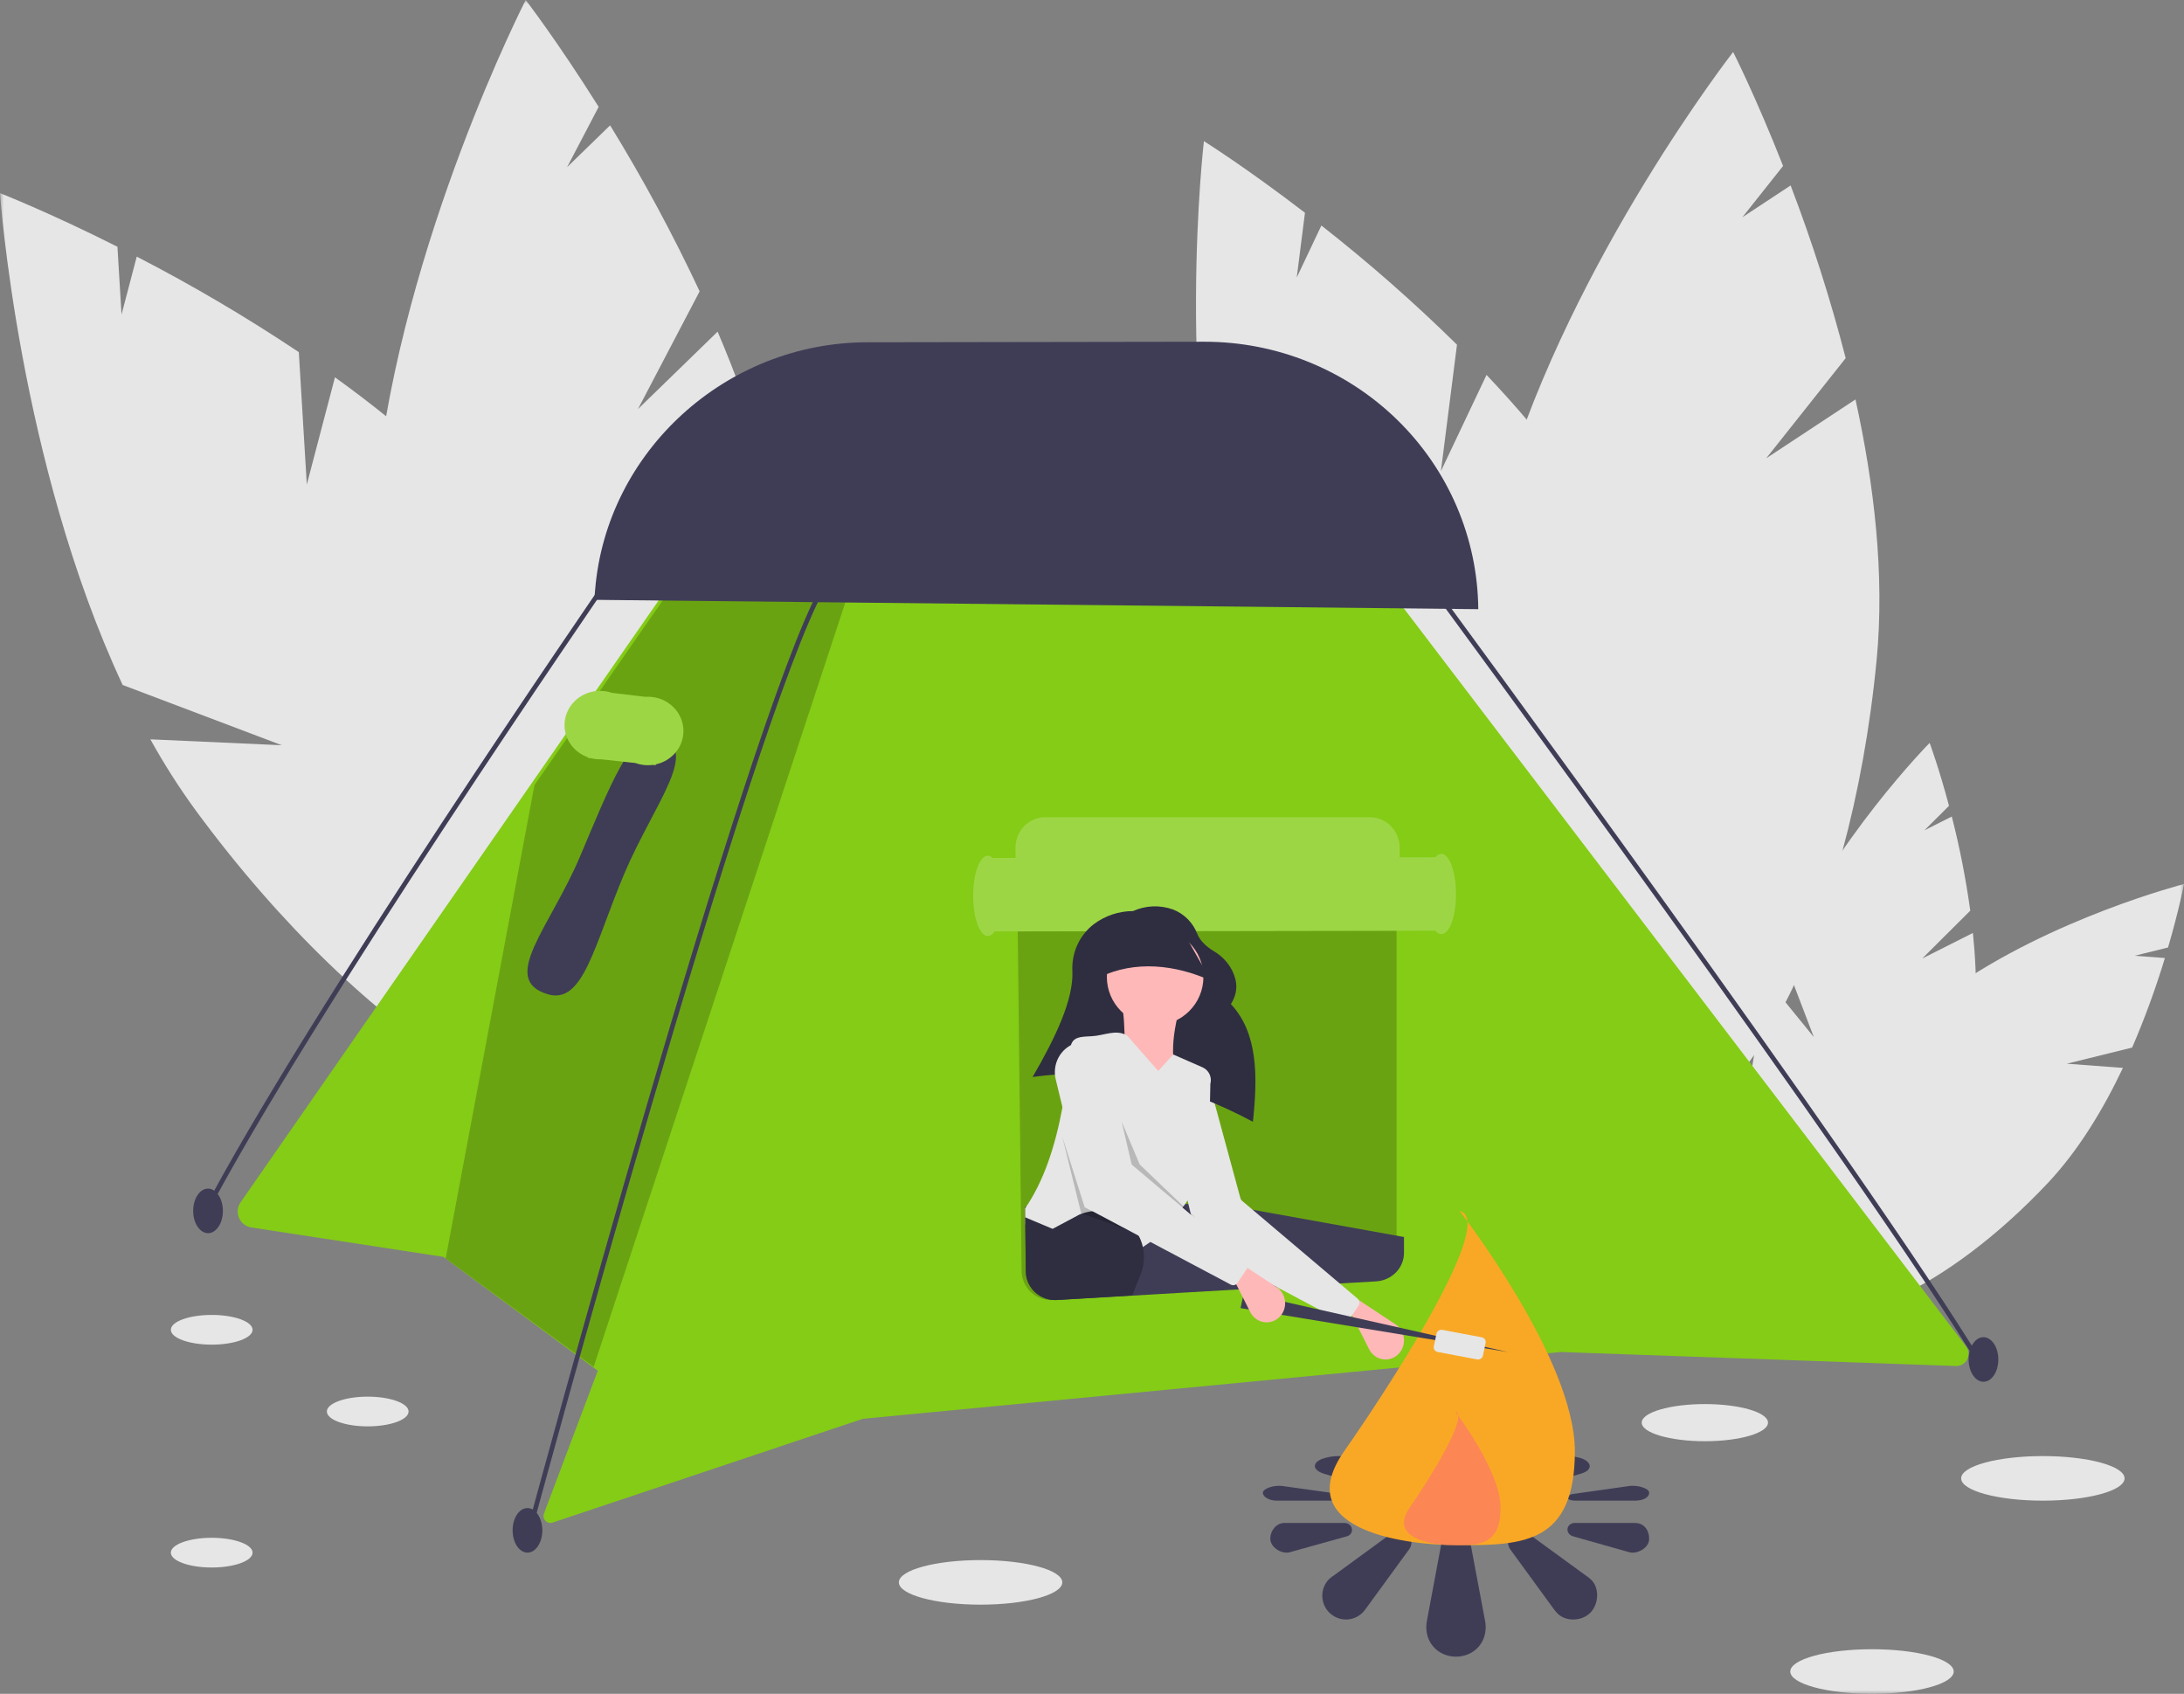 <svg width="294" height="228" viewBox="0 0 294 228" fill="none" xmlns="http://www.w3.org/2000/svg">
<rect x="0" y="0" width="294" height="228" fill="#808080" stroke="none"/>
<g clip-path="url(#clip0_0_6827)">
<mask id="mask0_0_6827" style="mask-type:luminance" maskUnits="userSpaceOnUse" x="0" y="0" width="294" height="228">
<path fill-rule="evenodd" clip-rule="evenodd" d="M0 0H294V228H0V0Z" fill="white"/>
</mask>
<g mask="url(#mask0_0_6827)">
<path fill-rule="evenodd" clip-rule="evenodd" d="M258.765 129.02L265.229 122.583C264.64 118.316 263.81 114.085 262.742 109.911L259.058 111.767L262.368 108.471C260.996 103.323 259.76 100 259.76 100C259.76 100 246.732 113.204 239.998 128.688L244.17 139.603L238.462 132.586C237.811 134.418 237.276 136.289 236.861 138.188C232.742 157.347 235.689 174.218 243.445 175.869C251.201 177.521 260.828 163.329 264.948 144.17C266.225 138.23 266.211 131.729 265.585 125.584L258.765 129.02Z" fill="#E6E6E6"/>
<path fill-rule="evenodd" clip-rule="evenodd" d="M278.227 143.184L287.02 141.012C288.715 137.08 290.188 133.056 291.43 128.958L287.351 128.653L291.853 127.542C293.339 122.459 294 119 294 119C294 119 276.161 123.574 262.486 133.306L260.408 144.726L259.178 135.837C257.684 137.063 256.268 138.382 254.939 139.785C241.59 153.981 235.41 169.843 241.137 175.214C246.863 180.585 262.327 173.432 275.676 159.236C279.815 154.836 283.148 149.296 285.778 143.748L278.227 143.184Z" fill="#E6E6E6"/>
<path fill-rule="evenodd" clip-rule="evenodd" d="M193.97 63.419L196.132 46.399C190.352 40.711 184.258 35.355 177.878 30.356L174.561 37.354L175.668 28.639C167.717 22.536 162.066 19 162.066 19C162.066 19 157.975 53.647 165.82 84.468L184.546 95.956L168.03 92.045C169.174 95.525 170.535 98.928 172.105 102.237C188.043 135.537 211.807 157.312 225.183 150.871C238.559 144.431 236.481 112.214 220.543 78.913C215.602 68.589 208.104 58.91 200.11 50.465L193.97 63.419Z" fill="#E6E6E6"/>
<path fill-rule="evenodd" clip-rule="evenodd" d="M237.758 61.692L248.457 48.211C246.426 40.328 243.951 32.566 241.045 24.961L234.554 29.241L240.031 22.339C236.344 12.971 233.307 7 233.307 7C233.307 7 211.797 34.602 202.563 65.124L212.746 84.713L200.536 72.774C199.717 76.354 199.123 79.982 198.76 83.636C195.217 120.492 204.404 151.525 219.279 152.949C234.154 154.374 249.085 125.651 252.627 88.795C253.725 77.37 252.285 65.168 249.776 53.768L237.758 61.692Z" fill="#E6E6E6"/>
<path fill-rule="evenodd" clip-rule="evenodd" d="M41.301 65.222L40.225 47.401C33.2 42.708 25.916 38.415 18.407 34.542L16.36 42.34L15.809 33.215C6.477 28.519 0 26 0 26C0 26 2.507 62.215 16.511 92.203L37.933 100.314L20.243 99.52C22.088 102.856 24.142 106.072 26.391 109.149C49.173 140.102 77.75 157.752 90.218 148.572C102.686 139.392 94.325 106.858 71.542 75.906C64.48 66.31 54.92 57.869 45.091 50.787L41.301 65.222Z" fill="#E6E6E6"/>
<path fill-rule="evenodd" clip-rule="evenodd" d="M85.879 55.066L94.182 39.215C90.588 31.547 86.564 24.087 82.13 16.872L76.338 22.502L80.59 14.386C75.019 5.519 70.768 0 70.768 0C70.768 0 54.169 32.38 50.653 65.373L64.823 83.438L50.065 73.588C49.921 77.407 50.017 81.231 50.352 85.038C53.864 123.41 69.231 153.368 84.675 151.952C100.119 150.536 109.792 118.281 106.28 79.91C105.191 68.014 101.364 55.815 96.602 44.643L85.879 55.066Z" fill="#E6E6E6"/>
<path fill-rule="evenodd" clip-rule="evenodd" d="M132 216C138.075 216 143 214.657 143 213C143 211.343 138.075 210 132 210C125.925 210 121 211.343 121 213C121 214.657 125.925 216 132 216Z" fill="#E6E6E6"/>
<path fill-rule="evenodd" clip-rule="evenodd" d="M252 228C258.075 228 263 226.657 263 225C263 223.343 258.075 222 252 222C245.925 222 241 223.343 241 225C241 226.657 245.925 228 252 228Z" fill="#E6E6E6"/>
<path fill-rule="evenodd" clip-rule="evenodd" d="M275 202C281.075 202 286 200.657 286 199C286 197.343 281.075 196 275 196C268.925 196 264 197.343 264 199C264 200.657 268.925 202 275 202Z" fill="#E6E6E6"/>
<path fill-rule="evenodd" clip-rule="evenodd" d="M229.5 194C234.194 194 238 192.881 238 191.5C238 190.119 234.194 189 229.5 189C224.806 189 221 190.119 221 191.5C221 192.881 224.806 194 229.5 194Z" fill="#E6E6E6"/>
<path fill-rule="evenodd" clip-rule="evenodd" d="M49.5 192C52.538 192 55 191.105 55 190C55 188.895 52.538 188 49.5 188C46.462 188 44 188.895 44 190C44 191.105 46.462 192 49.5 192Z" fill="#E6E6E6"/>
<path fill-rule="evenodd" clip-rule="evenodd" d="M28.5 211C31.538 211 34 210.105 34 209C34 207.895 31.538 207 28.5 207C25.462 207 23 207.895 23 209C23 210.105 25.462 211 28.5 211Z" fill="#E6E6E6"/>
<path fill-rule="evenodd" clip-rule="evenodd" d="M28.5 181C31.538 181 34 180.105 34 179C34 177.895 31.538 177 28.5 177C25.462 177 23 177.895 23 179C23 180.105 25.462 181 28.5 181Z" fill="#E6E6E6"/>
<path fill-rule="evenodd" clip-rule="evenodd" d="M263.298 183.878L210.125 181.991L182.083 184.674L134.176 189.258L116.147 190.982L74.395 204.952C74.228 205.008 74.048 205.015 73.876 204.973C73.704 204.93 73.548 204.84 73.426 204.712C73.303 204.584 73.22 204.424 73.184 204.251C73.149 204.077 73.163 203.897 73.225 203.731L73.229 203.728L80.469 184.514L79.707 183.951L59.782 169.261L59.675 169.182L33.838 165.23C33.474 165.174 33.131 165.026 32.84 164.8C32.549 164.574 32.32 164.277 32.175 163.938C32.03 163.599 31.974 163.228 32.011 162.861C32.049 162.493 32.179 162.142 32.389 161.839L71.739 105.187L92.417 75.424L94.66 72.192L180.679 71L264.662 181.229C264.851 181.477 264.966 181.774 264.994 182.086C265.021 182.397 264.96 182.71 264.817 182.987C264.674 183.265 264.455 183.496 264.186 183.654C263.917 183.811 263.609 183.889 263.298 183.878H263.298Z" fill="#84CC16"/>
<path opacity="0.2" fill-rule="evenodd" clip-rule="evenodd" d="M115 77.429L79.914 184L60 169.391L71.951 105.671L92.559 76L92.618 76.069L115 77.429Z" fill="black"/>
<path fill-rule="evenodd" clip-rule="evenodd" d="M84.019 117.656C79.966 127.258 78.531 135.278 73.723 133.83C67.14 131.847 74.052 124.834 78.105 115.232C82.159 105.63 85.023 98.265 88.402 99.059C94.702 100.538 88.073 108.055 84.019 117.656Z" fill="#3F3D56"/>
<path fill-rule="evenodd" clip-rule="evenodd" d="M92 98.388C91.999 97.783 91.874 97.185 91.633 96.626C91.392 96.068 91.039 95.561 90.595 95.134C90.15 94.707 89.623 94.369 89.043 94.138C88.463 93.908 87.841 93.79 87.213 93.791C87.106 93.791 86.999 93.796 86.893 93.803L82.383 93.267C81.866 93.089 81.32 92.999 80.771 93C80.619 93 80.47 93.008 80.322 93.022L80.148 93.001L80.143 93.042C79.085 93.179 78.105 93.653 77.359 94.389C76.613 95.126 76.145 96.082 76.028 97.105C75.912 98.127 76.155 99.158 76.718 100.032C77.28 100.907 78.131 101.574 79.133 101.929L79.124 102.012L79.568 102.059C79.966 102.16 80.375 102.21 80.787 102.209C80.832 102.209 80.877 102.207 80.922 102.206L85.532 102.703C86.075 102.901 86.649 103.001 87.229 103C87.445 102.999 87.661 102.985 87.875 102.956L88.268 102.998L88.27 102.887C89.33 102.657 90.277 102.087 90.955 101.269C91.633 100.451 92.001 99.435 92 98.388V98.388Z" fill="#84CC16"/>
<path opacity="0.2" fill-rule="evenodd" clip-rule="evenodd" d="M92 98.388C91.999 97.783 91.874 97.185 91.633 96.626C91.392 96.068 91.039 95.561 90.595 95.134C90.15 94.707 89.623 94.369 89.043 94.138C88.463 93.908 87.841 93.79 87.213 93.791C87.106 93.791 86.999 93.796 86.893 93.803L82.383 93.267C81.866 93.089 81.32 92.999 80.771 93C80.619 93 80.47 93.008 80.322 93.022L80.148 93.001L80.143 93.042C79.085 93.179 78.105 93.653 77.359 94.389C76.613 95.126 76.145 96.082 76.028 97.105C75.912 98.127 76.155 99.158 76.718 100.032C77.28 100.907 78.131 101.574 79.133 101.929L79.124 102.012L79.568 102.059C79.966 102.16 80.375 102.21 80.787 102.209C80.832 102.209 80.877 102.207 80.922 102.206L85.532 102.703C86.075 102.901 86.649 103.001 87.229 103C87.445 102.999 87.661 102.985 87.875 102.956L88.268 102.998L88.27 102.887C89.33 102.657 90.277 102.087 90.955 101.269C91.633 100.451 92.001 99.435 92 98.388V98.388Z" fill="white"/>
<path fill-rule="evenodd" clip-rule="evenodd" d="M27.552 164L27 163.708C41.128 136.569 81.087 78.582 81.489 78L82 78.358C81.598 78.941 41.661 136.895 27.552 164V164Z" fill="#3F3D56"/>
<path fill-rule="evenodd" clip-rule="evenodd" d="M71.604 206L71 205.834C71.292 204.749 100.362 97.151 110.454 79L111 79.309C100.945 97.392 71.896 204.916 71.604 206V206Z" fill="#3F3D56"/>
<path fill-rule="evenodd" clip-rule="evenodd" d="M266.466 184C250.999 158.413 192.588 79.171 192 78.373L192.502 78C193.09 78.798 251.518 158.064 267 183.675L266.466 184Z" fill="#3F3D56"/>
<path fill-rule="evenodd" clip-rule="evenodd" d="M71.01 208.997C72.114 208.995 73.007 207.65 73.005 205.994C73.002 204.337 72.105 202.995 71 202.997C69.895 202.999 69.002 204.343 69.005 206C69.007 207.657 69.905 208.999 71.01 208.997Z" fill="#3F3D56"/>
<path fill-rule="evenodd" clip-rule="evenodd" d="M28.01 165.997C29.114 165.995 30.008 164.65 30.005 162.994C30.002 161.337 29.105 159.995 28 159.997C26.895 159.999 26.002 161.343 26.005 163C26.008 164.657 26.905 165.999 28.01 165.997Z" fill="#3F3D56"/>
<path fill-rule="evenodd" clip-rule="evenodd" d="M267.01 185.997C268.114 185.995 269.007 184.65 269.005 182.994C269.002 181.337 268.105 179.995 267 179.997C265.895 179.999 265.002 181.343 265.005 183C265.007 184.657 265.905 185.999 267.01 185.997Z" fill="#3F3D56"/>
<path fill-rule="evenodd" clip-rule="evenodd" d="M80 80.743L199 82C198.917 72.421 194.997 63.262 188.094 56.519C181.19 49.776 171.863 45.995 162.144 46L116.729 46.072C97.733 46.102 81.648 60.743 80.111 79.404L80 80.743Z" fill="#3F3D56"/>
<path opacity="0.2" fill-rule="evenodd" clip-rule="evenodd" d="M184.037 121H140.963C140.438 121 139.919 121.103 139.435 121.306C138.951 121.508 138.512 121.805 138.143 122.178C137.775 122.552 137.484 122.995 137.288 123.483C137.091 123.97 136.994 124.491 137 125.017L137.038 128.173L137.421 161.961L137.427 162.613L137.439 163.688L137.452 164.739L137.523 171.074C137.535 172.104 137.946 173.09 138.67 173.823C139.394 174.555 140.373 174.977 141.402 175C141.508 175 141.617 174.997 141.726 174.991L151.954 174.367L166.752 173.463L171.975 173.144L173.14 173.073L181.279 172.577H181.283L184.277 172.393C185.284 172.33 186.23 171.885 186.922 171.149C187.613 170.413 187.999 169.44 188 168.429V124.97C187.999 123.917 187.581 122.908 186.838 122.164C186.095 121.42 185.088 121.001 184.037 121H184.037Z" fill="black"/>
<path fill-rule="evenodd" clip-rule="evenodd" d="M194.022 114.927C193.864 114.94 193.711 114.988 193.573 115.069C193.436 115.149 193.317 115.26 193.227 115.392L188.414 115.4V114.098C188.413 113.012 187.989 111.97 187.236 111.202C186.483 110.433 185.461 110.001 184.396 110H140.719C140.187 109.999 139.661 110.107 139.17 110.316C138.679 110.524 138.234 110.831 137.86 111.216C137.486 111.602 137.191 112.06 136.992 112.563C136.793 113.066 136.694 113.604 136.701 114.147L136.717 115.485L133.613 115.49C133.443 115.305 133.209 115.195 132.961 115.182C131.873 115.184 130.995 117.607 131 120.594C131.005 123.582 131.89 126.002 132.978 126C133.168 125.979 133.35 125.912 133.508 125.804C133.667 125.696 133.798 125.551 133.89 125.38L193.242 125.283C193.333 125.415 193.452 125.525 193.59 125.605C193.727 125.685 193.881 125.733 194.039 125.745C195.127 125.744 196.005 123.32 196 120.333C195.995 117.346 195.11 114.925 194.022 114.927Z" fill="#84CC16"/>
<path opacity="0.2" fill-rule="evenodd" clip-rule="evenodd" d="M194.022 114.927C193.864 114.94 193.711 114.988 193.573 115.069C193.436 115.149 193.317 115.26 193.227 115.392L188.414 115.4V114.098C188.413 113.012 187.989 111.97 187.236 111.202C186.483 110.433 185.461 110.001 184.396 110H140.719C140.187 109.999 139.661 110.107 139.17 110.316C138.679 110.524 138.234 110.831 137.86 111.216C137.486 111.602 137.191 112.06 136.992 112.563C136.793 113.066 136.694 113.604 136.701 114.147L136.717 115.485L133.613 115.49C133.443 115.305 133.209 115.195 132.961 115.182C131.873 115.184 130.995 117.607 131 120.594C131.005 123.582 131.89 126.002 132.978 126C133.168 125.979 133.35 125.912 133.508 125.804C133.667 125.696 133.798 125.551 133.89 125.38L193.242 125.283C193.333 125.415 193.452 125.525 193.59 125.605C193.727 125.685 193.881 125.733 194.039 125.745C195.127 125.744 196.005 123.32 196 120.333C195.995 117.346 195.11 114.925 194.022 114.927Z" fill="white"/>
<path fill-rule="evenodd" clip-rule="evenodd" d="M188.211 182.306C187.931 182.577 187.594 182.778 187.226 182.892C186.858 183.006 186.47 183.03 186.091 182.963C185.713 182.896 185.354 182.74 185.044 182.506C184.734 182.273 184.48 181.968 184.303 181.617L182 177.05L182.916 175L187.852 178.263C188.172 178.474 188.44 178.758 188.638 179.093C188.835 179.427 188.955 179.804 188.99 180.194C189.024 180.584 188.972 180.977 188.837 181.343C188.702 181.709 188.488 182.039 188.211 182.306Z" fill="#FFB8B8"/>
<path fill-rule="evenodd" clip-rule="evenodd" d="M197.987 207.939C197.935 207.401 197.702 206.905 197.334 206.546C196.967 206.187 196.491 205.993 195.999 206C195.552 205.997 195.117 206.159 194.763 206.461C194.409 206.763 194.158 207.186 194.05 207.664V207.664L192.1 218.087C192.035 218.392 192.002 218.703 192 219.016C192 221.367 193.787 223 195.999 223C198.212 223 200 221.367 200 219.016C199.999 218.64 199.952 218.265 199.862 217.902L197.987 207.939Z" fill="#3F3D56"/>
<path fill-rule="evenodd" clip-rule="evenodd" d="M214.073 212.536C213.866 212.347 213.643 212.177 213.407 212.028L205.625 206.354C204.867 205.858 204.058 205.872 203.47 206.471C203.214 206.725 203.051 207.066 203.01 207.433C202.969 207.8 203.053 208.17 203.247 208.479L209.123 216.537C209.257 216.732 209.407 216.915 209.57 217.085C210.589 218.272 212.848 218.338 214.089 217.085C215.314 215.811 215.299 213.54 214.073 212.536L214.073 212.536Z" fill="#3F3D56"/>
<path fill-rule="evenodd" clip-rule="evenodd" d="M220.087 205.001H212.018C211.759 204.992 211.507 205.076 211.316 205.236C211.126 205.396 211.012 205.618 211 205.854C210.996 206.072 211.072 206.285 211.216 206.458C211.359 206.632 211.563 206.757 211.793 206.813L219.405 208.962C220.51 209.198 222 208.298 222 207.174C222 205.745 221.129 205.001 220.087 205.001V205.001Z" fill="#3F3D56"/>
<path fill-rule="evenodd" clip-rule="evenodd" d="M181.994 205.856C181.985 205.734 181.951 205.616 181.892 205.507C181.832 205.398 181.75 205.302 181.65 205.222C181.549 205.143 181.432 205.082 181.306 205.045C181.18 205.007 181.046 204.993 180.914 205.003H172.868C171.855 205.003 171 206.004 171 207.126C171 208.248 172.442 209.199 173.548 208.964L181.252 206.817C181.483 206.768 181.687 206.643 181.823 206.465C181.96 206.288 182.021 206.071 181.994 205.856Z" fill="#3F3D56"/>
<path fill-rule="evenodd" clip-rule="evenodd" d="M187.367 206.362L179.607 212.031C179.366 212.174 179.141 212.345 178.937 212.541C178.367 213.099 178.03 213.871 178.002 214.689C177.974 215.507 178.256 216.303 178.787 216.902C178.835 216.956 178.885 217.009 178.937 217.06C179.546 217.664 180.351 218 181.189 218C182.026 218 182.832 217.664 183.44 217.06C183.606 216.893 183.756 216.709 183.887 216.511L189.749 208.471C189.946 208.165 190.031 207.795 189.99 207.428C189.949 207.062 189.785 206.723 189.526 206.472C189.237 206.189 188.861 206.022 188.466 206.002C188.07 205.982 187.681 206.109 187.367 206.362H187.367Z" fill="#3F3D56"/>
<path fill-rule="evenodd" clip-rule="evenodd" d="M198.862 196.099C198.948 195.964 198.996 195.804 199 195.64C199 194.673 197.212 194 194.999 194C192.787 194 191 194.673 191 195.64C191.003 195.775 191.037 195.906 191.1 196.023L193.05 200.315C193.273 200.72 194.079 201.003 194.999 201C196.038 201 196.9 200.65 196.987 200.202L198.862 196.099Z" fill="#3F3D56"/>
<path fill-rule="evenodd" clip-rule="evenodd" d="M213.089 196.381C211.848 195.859 209.589 195.887 208.57 196.381C208.416 196.447 208.267 196.523 208.123 196.609L202.247 199.965C201.847 200.231 201.941 200.583 202.47 200.802C203.166 201.048 203.92 201.065 204.625 200.85L212.407 198.487C212.633 198.429 212.855 198.358 213.073 198.276C214.299 197.857 214.313 196.912 213.089 196.381H213.089Z" fill="#3F3D56"/>
<path fill-rule="evenodd" clip-rule="evenodd" d="M222 200.913C222 200.351 220.51 199.901 219.405 200.019L211.793 201.094C211.338 201.162 211 201.321 211 201.573C211 201.825 211.496 202 212.017 202H220.086C221.129 202 222 201.628 222 200.913Z" fill="#3F3D56"/>
<path fill-rule="evenodd" clip-rule="evenodd" d="M180.258 201.092L172.549 200.018C171.443 199.9 170 200.376 170 200.938C170 201.499 170.855 202 171.869 202H179.92C180.48 202 181 201.835 181 201.573C181 201.312 180.76 201.161 180.258 201.092V201.092Z" fill="#3F3D56"/>
<path fill-rule="evenodd" clip-rule="evenodd" d="M188.528 200.803C189.077 200.58 189.142 200.242 188.751 199.97L182.888 196.62C182.745 196.532 182.596 196.455 182.441 196.392C180.983 195.869 179.396 195.869 177.937 196.392C177.885 196.413 177.835 196.435 177.787 196.458C176.682 196.977 176.749 197.791 177.937 198.274C178.155 198.361 178.379 198.432 178.607 198.487L186.368 200.849C187.075 201.065 187.83 201.049 188.528 200.803Z" fill="#3F3D56"/>
<path fill-rule="evenodd" clip-rule="evenodd" d="M212 195.344C212 207.77 205.049 208 196.475 208C187.9 208 173.822 205.542 180.949 195.344C188.465 184.588 201.36 164.086 196.475 163C196.475 163 212 182.917 212 195.344Z" fill="#F9A825"/>
<path opacity="0.5" fill-rule="evenodd" clip-rule="evenodd" d="M202 202.938C202 207.908 199.262 208 195.884 208C192.506 208 186.96 207.017 189.768 202.938C192.729 198.635 197.809 190.434 195.884 190C195.884 190 202 197.967 202 202.938H202Z" fill="#FF6584"/>
<path fill-rule="evenodd" clip-rule="evenodd" d="M189 166.511V168.653C188.999 169.63 188.61 170.57 187.913 171.281C187.215 171.993 186.262 172.422 185.246 172.483L142.341 174.993C141.8 175.025 141.259 174.951 140.75 174.775C140.24 174.6 139.773 174.327 139.377 173.973C138.98 173.619 138.663 173.192 138.444 172.716C138.225 172.241 138.109 171.728 138.104 171.208L138 162.404L163.954 162L189 166.511Z" fill="#3F3D56"/>
<path fill-rule="evenodd" clip-rule="evenodd" d="M180.683 177.92L161.611 167.798C161.523 167.752 161.446 167.686 161.384 167.607C161.323 167.527 161.279 167.435 161.255 167.337L157.118 150.3C156.878 149.311 157.007 148.267 157.481 147.371C157.955 146.475 158.739 145.792 159.68 145.455L160.677 145.099C160.899 145.019 161.135 144.987 161.37 145.005C161.605 145.022 161.833 145.088 162.042 145.2C162.251 145.311 162.435 145.465 162.583 145.652C162.731 145.839 162.84 146.055 162.903 146.287L166.98 161.287C167.019 161.427 167.098 161.552 167.208 161.645L182.747 174.801C182.881 174.914 182.969 175.075 182.993 175.251C183.017 175.427 182.976 175.606 182.878 175.753L181.581 177.689C181.485 177.833 181.341 177.936 181.175 177.979C181.01 178.021 180.835 178 180.683 177.92H180.683Z" fill="#E6E6E6"/>
<path fill-rule="evenodd" clip-rule="evenodd" d="M168.66 151C159.3 145.998 149.502 143.487 139 144.979C142.166 139.534 144.517 134.499 144.36 130.731C144.292 129.52 144.518 128.31 145.018 127.208C145.518 126.106 146.277 125.146 147.227 124.411C148.757 123.26 150.611 122.638 152.516 122.639V122.639C154.216 121.87 156.143 121.792 157.898 122.422C158.643 122.707 159.32 123.148 159.886 123.716C160.452 124.285 160.893 124.968 161.181 125.722C161.54 126.604 162.313 127.378 163.434 128.059C164.473 128.669 165.319 129.566 165.874 130.646C166.612 132.138 166.663 133.64 165.695 135.156C169.32 139.021 169.33 144.828 168.66 151V151Z" fill="#2F2E41"/>
<path fill-rule="evenodd" clip-rule="evenodd" d="M155.5 138C159.09 138 162 135.09 162 131.5C162 127.91 159.09 125 155.5 125C151.91 125 149 127.91 149 131.5C149 135.09 151.91 138 155.5 138Z" fill="#FFB8B8"/>
<path fill-rule="evenodd" clip-rule="evenodd" d="M159 146.2L151 147C151.429 142.416 151.598 138.186 151 135H159C157.481 140.073 157.614 143.689 159 146.2V146.2Z" fill="#FFB8B8"/>
<path fill-rule="evenodd" clip-rule="evenodd" d="M162.934 145.898C162.928 146.595 162.913 147.285 162.89 147.967C162.732 152.85 162.132 157.246 160.497 160.483C160.165 161.153 159.768 161.788 159.313 162.377C159.31 162.383 159.306 162.388 159.301 162.393C159.269 162.438 159.235 162.48 159.198 162.52C158.864 162.945 158.492 163.339 158.088 163.695L154.977 167.037L154.834 167.19L153.927 167.811L149.252 171L138.025 164.822L138.012 163.749L138 162.651C140.496 159.029 142.053 154.318 143.042 148.954C143.312 147.487 143.542 145.968 143.738 144.409C143.871 143.33 143.99 142.228 144.092 141.111C144.108 140.768 144.221 140.437 144.418 140.159C144.418 140.159 144.419 140.159 144.419 140.158C144.419 140.158 144.419 140.157 144.419 140.157C144.42 140.157 144.42 140.157 144.42 140.156C144.421 140.156 144.421 140.156 144.422 140.156C144.9 139.532 145.851 139.545 147.001 139.481C148.614 139.392 150.203 138.536 151.63 139.344C151.665 139.361 151.699 139.38 151.732 139.402L155.919 144.164L157.843 142.041L157.933 141.942L161.896 143.68C162.301 143.859 162.629 144.182 162.82 144.59C163.011 144.998 163.051 145.463 162.934 145.898Z" fill="#E6E6E6"/>
<path fill-rule="evenodd" clip-rule="evenodd" d="M154 169.218C154 170.002 153.851 170.778 153.561 171.507L152.417 174.376L142.257 174.991C142.149 174.997 142.041 175 141.936 175C140.914 174.978 139.941 174.562 139.222 173.84C138.504 173.119 138.095 172.147 138.083 171.132L138.012 164.893L138 163.857L141.698 165.415L145.303 163.492C145.499 163.408 145.701 163.336 145.906 163.277C146.173 163.193 146.446 163.128 146.722 163.083H146.725C146.858 163.062 146.991 163.043 147.124 163.031C148.652 162.879 150.183 163.291 151.425 164.189C152.15 164.711 152.753 165.384 153.19 166.161C153.223 166.215 153.253 166.27 153.28 166.327C153.525 166.785 153.71 167.272 153.83 167.777C153.942 168.25 154 168.733 154 169.218H154Z" fill="#2F2E41"/>
<path opacity="0.2" fill-rule="evenodd" clip-rule="evenodd" d="M151 151L152.413 157.077L161 164L153.419 156.744L151 151Z" fill="black"/>
<path opacity="0.2" fill-rule="evenodd" clip-rule="evenodd" d="M143 153L145.54 163.305L153 166L146.016 162.512L143 153Z" fill="black"/>
<path fill-rule="evenodd" clip-rule="evenodd" d="M163 132C158.213 129.85 152.801 129.237 148 131.547L148.619 126.113L158.469 124L163 132Z" fill="#2F2E41"/>
<path fill-rule="evenodd" clip-rule="evenodd" d="M203 182L167 176.081L167.441 174L203 182Z" fill="#3F3D56"/>
<path fill-rule="evenodd" clip-rule="evenodd" d="M172.211 177.306C171.931 177.577 171.594 177.778 171.226 177.892C170.858 178.006 170.47 178.03 170.091 177.963C169.713 177.896 169.354 177.74 169.044 177.506C168.734 177.273 168.48 176.968 168.303 176.617L166 172.05L166.916 170L171.852 173.263C172.172 173.474 172.44 173.758 172.637 174.093C172.835 174.427 172.955 174.804 172.99 175.194C173.024 175.584 172.972 175.977 172.837 176.343C172.702 176.709 172.488 177.039 172.211 177.306Z" fill="#FFB8B8"/>
<path fill-rule="evenodd" clip-rule="evenodd" d="M165.683 172.92L146.611 162.798C146.523 162.752 146.446 162.686 146.384 162.607C146.323 162.527 146.279 162.435 146.255 162.337L142.118 145.3C141.878 144.311 142.007 143.267 142.481 142.371C142.955 141.475 143.739 140.792 144.68 140.455L145.677 140.099C145.899 140.019 146.135 139.987 146.37 140.005C146.605 140.022 146.833 140.088 147.042 140.2C147.251 140.311 147.435 140.465 147.583 140.652C147.731 140.839 147.84 141.055 147.903 141.287L151.98 156.287C152.019 156.427 152.098 156.552 152.208 156.645L167.747 169.801C167.881 169.914 167.969 170.075 167.993 170.251C168.017 170.427 167.976 170.606 167.878 170.753L166.581 172.689C166.485 172.833 166.341 172.936 166.175 172.979C166.01 173.021 165.835 173 165.683 172.92H165.683Z" fill="#E6E6E6"/>
<path fill-rule="evenodd" clip-rule="evenodd" d="M198.83 182.988C199.005 183.02 199.186 182.986 199.335 182.893C199.483 182.799 199.586 182.654 199.622 182.489L199.987 180.761C200.022 180.595 199.986 180.423 199.887 180.283C199.788 180.143 199.634 180.045 199.459 180.012L194.17 179.012C193.995 178.979 193.813 179.014 193.665 179.107C193.517 179.201 193.413 179.346 193.378 179.511L193.013 181.24C192.996 181.321 192.996 181.406 193.013 181.488C193.03 181.57 193.064 181.648 193.113 181.717C193.162 181.787 193.225 181.846 193.298 181.893C193.372 181.939 193.454 181.972 193.541 181.988L198.83 182.988Z" fill="#E6E6E6"/>
</g>
</g>
<defs>
<clipPath id="clip0_0_6827">
<rect width="294" height="228" fill="white"/>
</clipPath>
</defs>
</svg>
